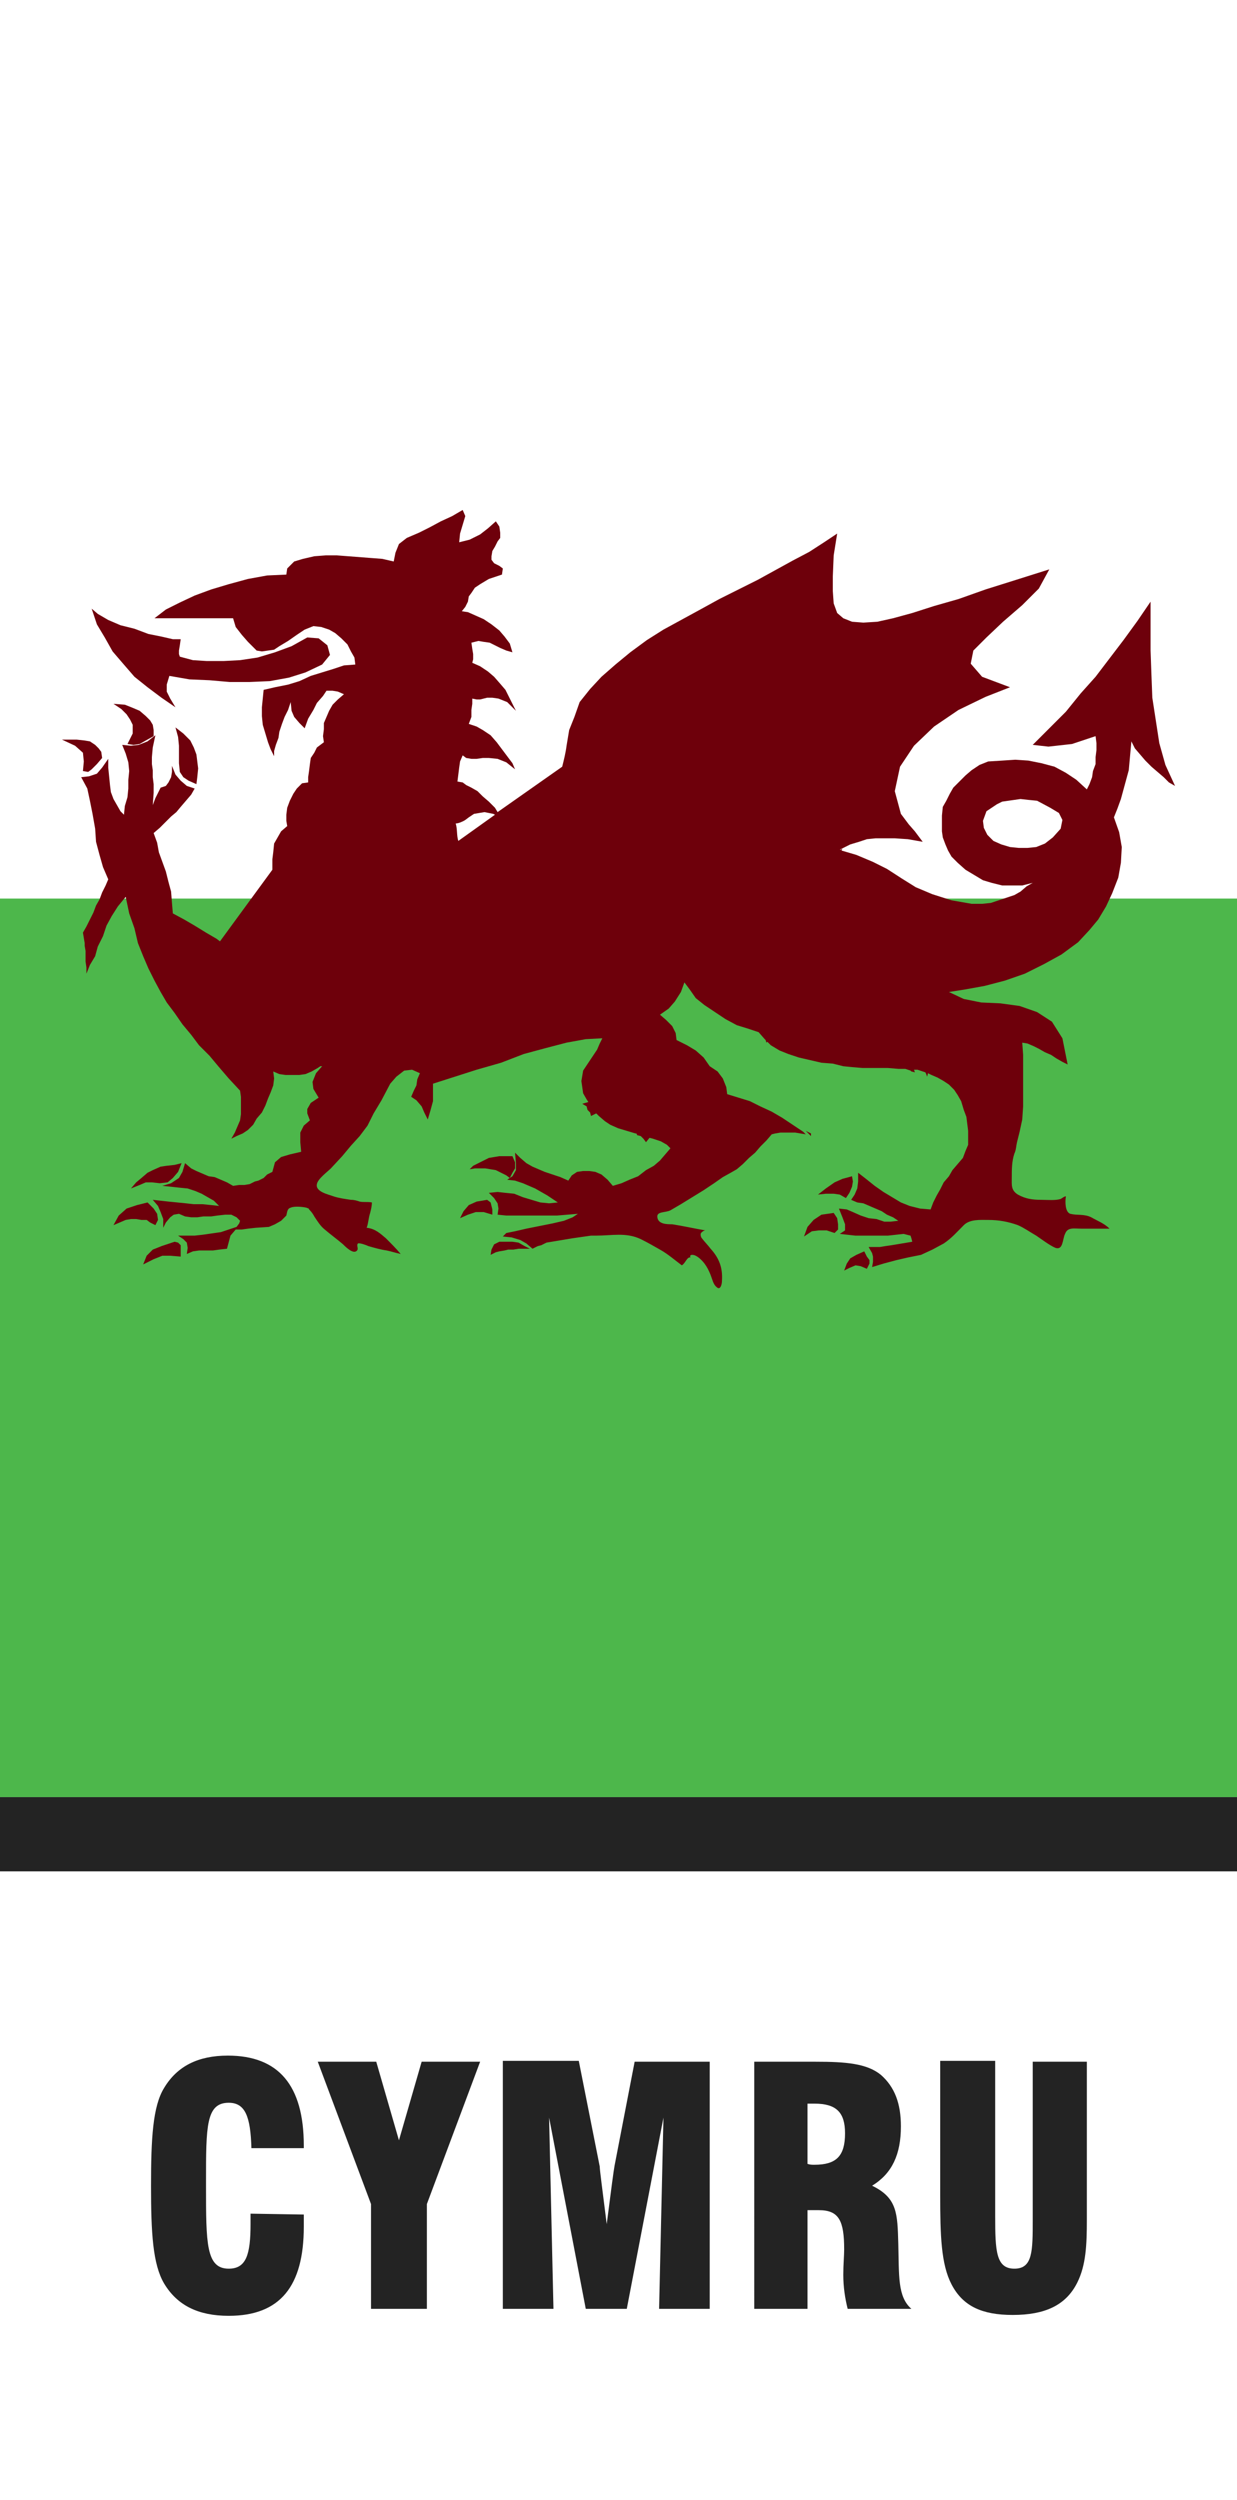 <?xml version="1.0" encoding="utf-8"?>
<!-- Generator: Adobe Illustrator 23.0.1, SVG Export Plug-In . SVG Version: 6.00 Build 0)  -->
<svg version="1.1" id="Layer_1" xmlns="http://www.w3.org/2000/svg" xmlns:xlink="http://www.w3.org/1999/xlink" x="0px" y="0px"
	 viewBox="0 0 141.7 286.3" style="enable-background:new 0 0 141.7 286.3;" xml:space="preserve">
<style type="text/css">
	.st0{fill:#4DB74B;}
	.st1{fill:#232323;}
	.st2{fill:#6E000B;}
</style>
<path class="st0" d="M0,205.8V102.9h141.7v102.9
	C129.7,205.8,12.3,205.8,0,205.8z"/>
<g>
	<path id="path1297_8_" class="st1" d="M28.7,253.5v1.2c0,3.5-0.5,5.1-2.5,5.1
		c-2.6,0-2.6-2.9-2.6-9.5v-0.5c0-6.3,0-9,2.6-9c1.9,0,2.5,1.6,2.6,5.2
		h6v-0.3c0-6.9-2.9-10.3-8.7-10.3
		c-3.4,0-5.8,1.2-7.3,3.7c-1.3,2.1-1.5,5.8-1.5,11.2
		s0.2,9,1.5,11.2c1.5,2.5,3.9,3.7,7.4,3.7
		c5.9,0,8.6-3.4,8.6-10.2c0-0.5,0-0.9,0-1.4L28.7,253.5
		C28.7,253.6,28.7,253.5,28.7,253.5z"/>
	<path id="path1301_8_" class="st1" d="M42.6,264.4h6.3v-12l6.1-16.3h-6.7l-2.6,9
		l-2.6-9h-6.7l6.1,16.3v12H42.6z"/>
	<path id="path1305_8_" class="st1" d="M57.6,264.4h5.8l-0.5-21.9l4.2,21.9h4.7
		L76,242.5l-0.5,21.9h5.8v-28.3h-8.6L70.4,248
		C70.3,248.5,70,250.8,69.5,254.7c-0.5-4-0.8-6.2-0.8-6.6L66.3,236h-8.7
		L57.6,264.4L57.6,264.4z"/>
	<path id="path1309_8_" class="st1" d="M86.4,236.1h7c3.5,0,5.9,0.2,7.5,1.5
		C102.5,239,103.2,240.9,103.2,243.5c0,3.2-1,5.4-3.3,6.8
		c2.9,1.4,2.9,3.2,3,6.6c0.1,3.7-0.1,6.1,1.5,7.5h-7.3
		c-0.3-1.2-0.5-2.5-0.5-3.9c0-1.2,0.1-2.2,0.1-2.9
		c0-3.3-0.6-4.5-2.9-4.5h-1.3v11.3h-6.1
		C86.4,264.4,86.4,236.1,86.4,236.1z M93.3,247.9c2.5,0,3.5-1,3.5-3.6
		c0-2.4-1-3.4-3.5-3.4c-0.2,0-0.5,0-0.8,0v6.9
		C92.8,247.9,93,247.9,93.3,247.9"/>
	<path id="path1313_8_" class="st1" d="M107.7,236.1v15.2c0,4.7,0.1,8,1.3,10.3
		c1.3,2.5,3.5,3.5,7,3.5c3.7,0,6.1-1.1,7.4-3.7c1-2,1.1-4.3,1.1-7.2
		v-18.1h-6.2v18.1c0,3.6,0,5.6-2.1,5.6s-2.2-2-2.2-6V236h-6.3
		C107.7,236,107.7,236.1,107.7,236.1z"/>
</g>
<polygon class="st1" points="141.7,214.3 0,214.3 0,205.8 141.7,205.8 "/>
<g>
	<polygon class="st2" points="92.9,129.9 92.9,129.8 92.3,129.5 92.9,130.1 	"/>
	<polygon class="st2" points="20.5,87.4 20.6,88.4 21,89 21.6,89.4 22.5,89.8 22.6,89 
		22.7,88 22.6,87.2 22.5,86.4 22.2,85.6 21.8,84.8 21,84 20.1,83.3 
		20.4,84.4 20.5,85.4 20.5,86.4 	"/>
	<polygon class="st2" points="99,143.3 98.1,143.7 97.4,144.1 97,144.7 96.7,145.5 
		97.3,145.2 98,144.9 98.6,145 99.3,145.3 99.6,144.7 99.6,144.3 
		99.3,143.9 	"/>
	<polygon class="st2" points="95.5,138.9 94.1,139.1 93.2,139.7 92.5,140.5 92.1,141.6 
		93,141 93.8,140.9 94.7,140.9 95.6,141.2 96,140.8 96,140.2 95.9,139.5 	
		"/>
	<polygon class="st2" points="95.5,136.7 96.2,136.8 96.9,137.2 97.3,136.6 
		97.6,135.9 97.7,135.3 97.6,134.7 96.5,135 95.6,135.4 94.6,136.1 
		93.7,136.8 94.6,136.7 	"/>
	<polygon class="st2" points="55.6,133.8 56.2,133.9 56.8,134 57.4,134.3 
		58,134.6 58.4,134.9 58.7,134.3 59,133.8 59,133.1 58.7,132.4 
		58,132.4 57.2,132.4 56.6,132.5 56,132.6 55.4,132.9 54.8,133.2 
		54.2,133.5 53.8,133.9 54.4,133.8 55,133.8 	"/>
	<polygon class="st2" points="56.4,138.5 56.3,138.1 56.2,137.7 55.8,137.4 
		54.6,137.6 53.7,138 53.1,138.7 52.7,139.5 53.6,139.1 54.5,138.8 
		55.4,138.8 56.4,139.1 	"/>
	<polygon class="st2" points="59.4,142.3 58.7,142.2 58,142.2 57.2,142.2 
		56.6,142.5 56.3,143.1 56.2,143.7 56.8,143.4 57.2,143.3 
		57.8,143.2 58.2,143.1 58.8,143.1 59.4,143 60,143 60.7,143 
		60.1,142.7 	"/>
	<polygon class="st2" points="20,142.2 18.5,142.7 17.5,143.1 16.8,143.8 16.4,144.8 
		17.6,144.2 18.6,143.8 19.5,143.8 20.7,143.9 20.7,143.2 
		20.7,142.6 20.4,142.3 	"/>
	<polygon class="st2" points="17.2,140 17.8,140.3 18.1,139.7 18,139 17.6,138.4 
		16.9,137.7 15.7,138 14.5,138.4 13.6,139.2 13,140.3 13.7,140 
		14.4,139.7 15,139.6 15.6,139.6 16.2,139.7 16.8,139.7 	"/>
	<polygon class="st2" points="16.7,135.4 17.4,135.4 18.3,135.5 19.2,135.4 
		19.8,134.9 20.4,134.2 20.8,133.2 20,133.4 19.1,133.5 18.4,133.6 
		17.5,134 16.9,134.3 16.2,134.9 15.6,135.4 15,136.1 16,135.7 	"/>
	<polygon class="st2" points="15.2,84 14.9,84.6 14.6,85.2 15.3,85.3 16,85.2 
		16.7,84.8 17.6,84.3 17.6,83.6 17.5,83 17.2,82.5 16.7,82 16,81.4 
		15.3,81.1 14.3,80.7 13,80.6 13.9,81.2 14.5,81.8 14.9,82.4 
		15.2,83 15.2,83.7 	"/>
	<polygon class="st2" points="9.6,87.2 9.5,88.3 10.1,88.4 10.5,88.1 11.1,87.5 
		11.7,86.8 11.6,86.1 11.3,85.7 10.9,85.3 10.3,84.9 
		9.7,84.8 8.8,84.7 8,84.7 7.1,84.7 8.6,85.4 9.5,86.2 	"/>
	<polygon class="st2" points="12,73 12.9,74.6 14.1,76 15.4,77.5 16.9,78.7 18.5,79.9 
		20.1,81 19.5,80 19.1,79.2 19.1,78.4 19.4,77.4 21.7,77.8 24,77.9 
		26.3,78.1 28.6,78.1 30.9,78 33.1,77.6 35,77 36.9,76.1 37.8,75 
		37.5,73.9 36.5,73.1 35.2,73 33.4,74 31.5,74.7 29.5,75.3 27.5,75.6 
		25.6,75.7 23.7,75.7 22.1,75.6 20.6,75.2 20.5,74.9 20.5,74.5 
		20.6,73.9 20.7,73.2 19.8,73.2 18.5,72.9 17,72.6 15.4,72 
		13.8,71.6 12.4,71 11.2,70.3 10.5,69.7 11.1,71.5 	"/>
	<path class="st2" d="M133.5,87.6l-0.7-2.5L132.4,82.5l-0.4-2.6l-0.1-2.6
		L131.8,74.5v-2.8v-2.8l-1.5,2.2l-1.6,2.2l-1.6,2.1L125.5,77.5
		l-1.7,1.9l-1.7,2.1l-1.9,1.9l-1.9,1.9l0.9,0.1l0.9,0.1
		l0.9-0.1l0.9-0.1l0.9-0.1l0.9-0.3l0.9-0.3l0.9-0.3
		l0.1,0.8v0.8l-0.1,0.8v0.8l-0.3,0.8l-0.1,0.7l-0.3,0.8
		l-0.3,0.6l-1.2-1.1l-1.2-0.8l-1.3-0.7l-1.5-0.4l-1.5-0.3
		l-1.5-0.1l-1.5,0.1l-1.6,0.1l-1,0.4l-0.9,0.6l-0.7,0.6
		l-0.7,0.7l-0.7,0.7l-0.4,0.7l-0.4,0.8l-0.4,0.7l-0.1,1v1
		v0.8l0.1,0.7l0.3,0.8l0.3,0.7l0.4,0.7l0.7,0.7
		l0.9,0.8l1,0.6l1,0.6l1,0.3l1.2,0.3h1.2h1.1l1.2-0.3
		l-0.7,0.4l-0.7,0.6l-0.7,0.4l-0.9,0.3l-0.9,0.3l-0.9,0.3
		l-1,0.1h-1.2l-2.3-0.4l-2.2-0.7l-1.9-0.8l-1.6-1l-1.7-1.1
		l-1.6-0.8l-1.9-0.8l-1.7-0.5l0.1-0.2l-0.2,0.1h-0.1
		l1.2-0.6l1-0.3l0.9-0.3l1-0.1h1h1.2l1.5,0.1l1.7,0.3
		l-0.3-0.4l-0.6-0.8l-0.7-0.8l-0.6-0.8l-0.3-0.4l-0.7-2.6
		l0.6-2.8l1.6-2.4l2.3-2.2l2.8-1.9l3.1-1.5l2.8-1.1
		l-3.2-1.2l-1.3-1.5l0.3-1.5L113,73l1.9-1.8l2.2-1.9L119,67.4
		l1.2-2.2l-3.8,1.2l-3.5,1.1l-3.1,1.1l-2.8,0.8l-2.5,0.8
		l-2.2,0.6l-1.8,0.4l-1.6,0.1l-1.3-0.1l-1-0.4l-0.7-0.6
		l-0.4-1.1l-0.1-1.4V66l0.1-2.4l0.4-2.5l-1.5,1l-1.7,1.1l-1.9,1
		l-2,1.1l-2,1.1l-2.2,1.1l-2.2,1.1l-2,1.1l-2.2,1.2L76,72.1
		l-1.9,1.2l-1.9,1.4L70.5,76.1L68.9,77.5l-1.3,1.4l-1.2,1.5
		l-0.6,1.7l-0.6,1.5l-0.3,1.8c-0.1,0.8-0.3,1.6-0.5,2.4L57,93
		l-0.3-0.5L56,91.8l-0.7-0.6l-0.6-0.6L54,90.2l-0.6-0.3L53,89.6
		L52.4,89.5L52.5,88.7l0.1-0.8l0.1-0.7L53,86.5l0.4,0.3
		l0.6,0.1h0.6l0.7-0.1H56l1,0.1l1,0.4l1,0.8l-0.3-0.7
		l-0.6-0.8l-0.6-0.8L56.9,85l-0.7-0.8l-0.9-0.6l-0.7-0.4
		l-0.9-0.3l0.3-0.8v-0.8l0.1-0.7V80l0.5,0.1H55L55.4,80l0.4-0.1
		h0.6L57.1,80l1,0.4l1,1l-0.4-0.8l-0.4-0.8L57.9,79l-0.6-0.7
		L56.6,77.5l-0.7-0.6L55,76.3l-0.9-0.4L54.2,75.5v-0.6l-0.1-0.6
		L54,73.6L54.4,73.5l0.4-0.1L55.4,73.5l0.7,0.1l0.6,0.3l0.6,0.3
		L58,74.5l0.7,0.2l-0.3-1l-0.6-0.8l-0.6-0.7l-0.9-0.7
		l-0.9-0.6L54.5,70.5l-0.9-0.4L52.9,70l0.4-0.5l0.3-0.6l0.1-0.6
		L54,67.9l0.4-0.6L55,66.9l1-0.6l1.5-0.5l0.1-0.7l-0.4-0.3L56.6,64.5
		l-0.3-0.4v-0.4l0.1-0.6l0.3-0.5L57,62l0.3-0.4V61l-0.1-0.7
		l-0.4-0.6L55.9,60.5L55,61.2l-1.2,0.6l-1.2,0.3l0.1-1l0.3-1
		l0.3-1L53,58.4l-1.2,0.7L50.5,59.7l-1.3,0.7L48,61l-1.4,0.6
		l-0.9,0.7l-0.4,1l-0.2,1L43.8,64L42.5,63.9l-1.3-0.1
		l-1.3-0.1l-1.3-0.1h-1.3L36,63.7L34.7,64l-1,0.3l-0.4,0.4
		l-0.4,0.4l-0.1,0.7l-2.2,0.1l-2.2,0.4l-2.2,0.6l-2,0.6
		l-1.9,0.7L20.6,69L19,69.8l-1.3,1h9l0.3,1l0.7,0.9l0.7,0.8l1,1
		l0.6,0.1l0.7-0.1l0.7-0.1L32,74l1-0.6l1-0.7l0.9-0.6l1-0.4
		l0.9,0.1l0.9,0.3l0.7,0.4l0.7,0.6l0.7,0.7l0.4,0.8
		l0.4,0.7l0.1,0.8l-1.3,0.1l-1.2,0.4L36.9,77l-1.3,0.4
		L34.3,78L33,78.4l-1.5,0.3L30.2,79l-0.1,1L30,81v1l0.1,1l0.3,1l0.3,1
		l0.3,0.8l0.4,0.8V86l0.2-0.7L31.9,84.5l0.1-0.7l0.3-0.9
		l0.3-0.8L33,81.3l0.3-0.9l0.1,1l0.3,0.7l0.6,0.7l0.6,0.6
		l0.4-1.1l0.6-1l0.4-0.8l0.7-0.8l0.4-0.6h0.7l0.6,0.1
		l0.7,0.3l-0.7,0.6l-0.6,0.6l-0.4,0.7l-0.3,0.7l-0.3,0.7
		v0.7L37,84.3L37.1,85l-0.4,0.3l-0.4,0.3L36,86.2l-0.4,0.6
		L35.5,87.5l-0.1,0.8L35.3,89v0.6l-0.7,0.1L34,90.3l-0.4,0.6
		l-0.4,0.8l-0.3,0.8l-0.1,0.8V94l0.1,0.6l-0.7,0.6
		l-0.4,0.7l-0.4,0.7l-0.1,1l-0.1,0.8v0.8v0.4l-6,8.2
		l-0.4-0.3l-1.2-0.7l-1.3-0.8l-1.2-0.7l-1.3-0.7l-0.1-1.2
		l-0.1-1.3L19.3,101L19,99.8l-0.4-1.1l-0.4-1.1L18,96.5l-0.4-1.1
		l0.7-0.6l0.7-0.7l0.6-0.6l0.6-0.5l0.5-0.6l0.6-0.7
		l0.6-0.7l0.4-0.7L21.4,90l-0.7-0.6l-0.6-0.7l-0.4-1v0.7
		L19.6,89l-0.3,0.6L19,90l-0.6,0.2l-0.3,0.6l-0.3,0.6l-0.3,0.8
		l0.1-1.4v-1L17.5,89v-0.8L17.4,87.5v-0.8L17.5,85.6l0.3-1.4l-0.9,0.7
		l-1,0.4L15,85.4l-1-0.1l0.4,1l0.3,1l0.1,1l-0.1,1v1l-0.1,1l-0.3,1
		l-0.1,1l-0.4-0.4l-0.4-0.7L13,91.5l-0.3-0.8l-0.1-0.8l-0.1-1
		l-0.1-1v-1l-0.7,1l-0.6,0.7l-0.9,0.3L9.3,89L10,90.3l0.3,1.4
		l0.3,1.5l0.3,1.7l0.1,1.5l0.4,1.5l0.4,1.4l0.6,1.4l-0.3,0.7
		l-0.4,0.8l-0.3,0.8l-0.4,0.7l-0.3,0.8l-0.4,0.8l-0.4,0.8
		l-0.4,0.7l0.1,0.6l0.1,0.6v0.3l0.1,0.6v0.6v0.6
		l0.1,0.7V111.5l0.4-1l0.6-1l0.3-1.1l0.6-1.2l0.4-1.2
		l0.6-1.1l0.7-1.1l0.9-1.1l0.4,1.9l0.6,1.7l0.4,1.7
		l0.6,1.5l0.6,1.4l0.7,1.4l0.7,1.3l0.7,1.2L20,116l0.9,1.3
		l1,1.2l0.9,1.2L24,120.9l1,1.2l1.2,1.4L27.5,124.9l0.1,0.7v0.7
		v0.7v0.6L27.5,128.3l-0.3,0.7l-0.3,0.7l-0.4,0.7l0.6-0.3
		l0.7-0.3l0.6-0.4l0.6-0.6l0.4-0.7l0.6-0.7l0.4-0.8
		l0.3-0.8l0.3-0.7l0.3-0.8l0.1-0.8l-0.1-0.8L32,123
		l0.7,0.1h0.7h0.9L35,123l0.7-0.3l0.7-0.4l0.3-0.2h0.2
		l-0.7,0.8l-0.4,1l0.1,0.8l0.6,1l-0.9,0.6L35.2,127v0.5l0.3,0.8
		l-0.7,0.6l-0.4,0.8v1.1l0.1,1.1l-1.3,0.3l-1,0.3
		l-0.7,0.6l-0.3,1.1l-0.6,0.3l-0.4,0.4l-0.6,0.3l-0.4,0.1
		l-0.6,0.3l-0.6,0.1h-0.6l-0.7,0.1l-0.7-0.4l-0.7-0.3
		l-0.7-0.3l-0.7-0.1l-0.7-0.3l-0.7-0.3l-0.6-0.3l-0.7-0.6
		l-0.3,1l-0.4,0.7l-0.9,0.6l-1,0.3l1,0.1l0.9,0.1l1,0.1
		l0.9,0.3l0.7,0.3l0.7,0.4l0.7,0.4l0.6,0.6l-0.9-0.1
		l-1-0.1h-1l-0.9-0.1l-1-0.1l-1-0.1l-0.9-0.1l-0.9-0.1l0.6,0.7
		l0.3,0.7l0.3,0.8v1L19,140l0.5-0.6l0.4-0.3L20.5,139l0.7,0.3
		l0.7,0.1h0.7l0.7-0.1h0.9l0.7-0.1l0.9-0.1h0.7
		l0.6,0.3l0.4,0.4l-0.1,0.3l-0.3,0.4l-0.9,0.3l-0.9,0.3
		l-0.7,0.1l-0.7,0.1l-0.7,0.1L22.3,141.5h-0.9h-1l0.6,0.4
		l0.4,0.4l0.1,0.6l-0.1,0.7l0.7-0.3l0.7-0.1h0.7h0.9
		l0.7-0.1L26,143l0.4-1.5L27,140.8h0.7l0.7-0.1l0.9-0.1l1.5-0.1
		l0.7-0.3l0.7-0.4l0.6-0.6c0.1-0.4,0.1-0.8,0.5-0.9
		c0.4-0.2,1.4-0.1,1.8,0c0.5,0.2,0.1,0,0.4,0.3
		c0.2,0.2,0.4,0.5,0.5,0.7c0.4,0.6,0.7,1.1,1.2,1.5
		c0.7,0.6,1.4,1.1,2.1,1.7c0.3,0.3,1.2,1.2,1.6,0.7
		c0.2-0.2-0.1-0.6,0.1-0.8c0.2-0.1,1,0.2,1.2,0.3
		c0.7,0.2,1.4,0.4,2.1,0.5c0.5,0.1,1.1,0.3,1.6,0.4
		c-0.5-0.6-1.1-1.2-1.7-1.8c-0.6-0.5-1.2-1.1-2.2-1.2
		c0.2-0.5,0.2-1.1,0.4-1.7c0.1-0.4,0.2-0.8,0.2-1.2
		c-0.5-0.1-1,0-1.4-0.1c-0.3-0.1-0.6-0.2-1-0.2
		c-0.7-0.1-1.4-0.2-2-0.4c-0.5-0.2-2.1-0.5-1.9-1.4
		c0.1-0.6,1.2-1.4,1.6-1.8l1.3-1.4l1-1.2l1-1.1l0.9-1.2
		l0.7-1.4l0.9-1.5l1-1.9l0.7-0.8l0.9-0.7l0.9-0.1l0.9,0.4
		l-0.3,0.7l-0.1,0.7l-0.3,0.6l-0.3,0.7l0.6,0.4l0.6,0.7
		l0.3,0.7L49,128.2l0.3-1l0.3-1.1v-1v-1l2.5-0.8l2.5-0.8l2.8-0.8
		l2.6-1l2.6-0.7l2.3-0.6l2.2-0.4l1.9-0.1l-0.3,0.6
		l-0.3,0.7l-0.4,0.6l-0.4,0.6l-0.4,0.6l-0.4,0.6l-0.1,0.6
		l-0.1,0.6l0.1,0.7l0.1,0.7l0.4,0.7l0.2,0.3l-0.7,0.2
		l0.5,0.3l0.1,0.4l0.3,0.3l0.1,0.4l0.6-0.3l0.3,0.3
		l0.7,0.6l0.6,0.4l0.9,0.4l1,0.3l1,0.3h0.1L73,130l0.4,0.1
		l0.3,0.3l0.3,0.4l0.4-0.5l0.4,0.1l0.9,0.3l0.7,0.4
		L76.8,131.5l-0.6,0.7l-0.6,0.7L74.9,133.5L74,134l-0.9,0.7l-1,0.4
		l-0.9,0.4l-1,0.3l-0.6-0.7l-0.7-0.6l-0.7-0.3l-0.7-0.1
		h-0.7l-0.7,0.1l-0.6,0.4l-0.4,0.6l-0.9-0.4l-0.9-0.3
		l-0.9-0.3l-0.7-0.3l-0.7-0.3l-0.7-0.4l-0.7-0.6L59,132
		l0.1,1.2V134l-0.4,0.7l-0.6,0.4L59,135.2L59.9,135.5l0.7,0.3
		l0.7,0.3L62,136.5l0.7,0.4l0.6,0.4l0.6,0.4l-1,0.1l-1-0.1
		l-1-0.3l-1-0.3l-1-0.4l-1-0.1L57,136.5l-1,0.1l0.6,0.6L57,137.8
		l0.1,0.6L57,139.1l1,0.1h1h1.2h1.2h1.2h1.2L65,139.1l1.2-0.1
		l-0.6,0.4l-1,0.4l-1.3,0.3l-1.5,0.3l-1.5,0.3L59,141l-1,0.2l-0.4,0.4
		l1,0.1l1,0.3l0.7,0.4L61,143l0.6-0.3L62,142.6l0.6-0.3l0.6-0.1
		l0.6-0.1l0.6-0.1l0.6-0.1l0.6-0.1l0.7-0.1l0.7-0.1
		l0.7-0.1h0.6c1.8,0,3.4-0.4,5.1,0.4
		c0.8,0.4,1.5,0.8,2.2,1.2c0.9,0.5,1.7,1.2,2.5,1.8
		c0.4-0.2,0.6-1,1-0.9c-0.1-0.2,0-0.3,0.2-0.3
		c0.5,0,1.1,0.6,1.4,1s0.5,0.8,0.7,1.3s0.3,1.1,0.7,1.4
		c0.4,0.4,0.6-0.3,0.6-0.7c0.1-1.5-0.3-2.6-1.3-3.7
		c-0.3-0.4-0.7-0.8-1-1.2c-0.1-0.1-0.2-0.4-0.1-0.6
		c0.1-0.1,0.3-0.3,0.5-0.3c-1.2-0.2-2.5-0.5-3.8-0.7
		c-0.6,0-1.6,0-1.7-0.8c-0.1-0.7,0.9-0.5,1.5-0.8l1.2-0.7
		l1.3-0.8l1.3-0.8l1.2-0.8l1-0.7l0.9-0.5l0.7-0.4l0.7-0.6
		l0.7-0.7l0.7-0.6l0.6-0.7l0.7-0.7l0.6-0.7l0.4-0.1
		l0.6-0.1H90h0.5h0.6l0.6,0.1l0.6,0.1l-0.3-0.3l-1.2-0.8
		l-1.2-0.8l-1.2-0.7l-1.3-0.6l-1.2-0.6l-1.3-0.4l-1.3-0.4
		l-0.1-0.8l-0.4-1l-0.6-0.8l-0.9-0.6l-0.7-1l-0.9-0.8l-1-0.6
		L77.5,119.1l-0.1-0.8L77,117.5l-0.7-0.7l-0.7-0.6l1-0.7
		l0.7-0.8L78,113.6l0.4-1.1L79,113.3l0.7,1l1,0.8l1.2,0.8
		l1.2,0.8l1.3,0.7l1.3,0.4l1.2,0.4l0.7,0.8l0.1,0.1
		l0.1,0.3l0.1-0.1l0.4,0.4l1,0.6l1,0.4l1.2,0.4l1.3,0.3
		l1.3,0.3l1.3,0.1l1.2,0.3l1,0.1l1.2,0.1h1.2h1.7
		l1.2,0.1h0.8l0.3,0.1l0.3,0.1l0.1,0.1l0.4,0.1
		l-0.1-0.3h0.4l0.9,0.3l0.1,0.2l0.1,0.3l0.1-0.4
		l0.4,0.2l0.7,0.3l0.7,0.4l0.6,0.4l0.6,0.6l0.4,0.6
		l0.4,0.7l0.3,1l0.3,0.8l0.1,0.8l0.1,0.8v0.8v0.8
		l-0.3,0.7l-0.3,0.8l-0.6,0.7l-0.6,0.7l-0.4,0.7l-0.6,0.7
		l-0.4,0.8l-0.4,0.7l-0.4,0.8l-0.3,0.8l-1.2-0.1l-1.2-0.3
		l-1-0.4l-1-0.6l-1-0.6l-1-0.7l-1-0.8l-0.9-0.7v1l-0.1,0.8
		l-0.3,0.7l-0.4,0.6l0.7,0.3l0.7,0.1l0.7,0.3l0.7,0.3
		l0.7,0.3l0.6,0.4l0.7,0.3l0.6,0.4l-0.9,0.1h-0.7
		l-0.9-0.3l-0.9-0.1l-0.9-0.3l-0.9-0.4l-0.7-0.3l-0.9-0.1
		l0.4,1l0.3,0.8v0.7l-0.6,0.4l0.9,0.1l0.9,0.1h1h0.9h0.9
		h0.9l0.9-0.1l0.9-0.1l0.4,0.1l0.4,0.1l0.1,0.3
		l0.1,0.4l-0.6,0.1l-0.6,0.1l-0.6,0.1l-0.6,0.1l-0.7,0.1
		l-0.6,0.1h-0.7h-0.6l0.4,0.7l0.1,0.4v0.6l-0.1,0.6
		l1.3-0.4l1.5-0.4l1.3-0.3l1.5-0.3l1.3-0.6l1.3-0.7
		c0.9-0.6,1.5-1.3,2.3-2.1c0.7-0.7,1.9-0.6,2.8-0.6
		c1.2,0,2.3,0.2,3.4,0.6c0.7,0.3,1.4,0.8,2.1,1.2
		c0.6,0.4,1.5,1.1,2.2,1.4c0.9,0.3,0.8-1,1.1-1.6
		c0.3-0.8,1-0.6,1.9-0.6c1.1,0,2.1,0,3.2,0
		C126.5,140.1,125.7,139.8,125,139.4c-0.8-0.4-1.6-0.2-2.4-0.4
		c-0.6-0.2-0.6-1.4-0.5-2c-0.2,0-0.4,0.2-0.6,0.3
		c-0.6,0.2-1.6,0.1-2.2,0.1c-1,0-1.8-0.1-2.7-0.6
		c-0.8-0.5-0.7-1.1-0.7-1.9c0-1,0-1.9,0.3-2.8
		c0.2-0.4,0.2-0.9,0.3-1.3l0.3-1.2l0.3-1.4l0.1-1.5v-1.4
		v-1.5v-1.5v-1.5l-0.1-1.4l0.6,0.1l0.7,0.3l0.6,0.3l0.7,0.4
		l0.7,0.3l0.6,0.4l0.7,0.4l0.6,0.3l-0.6-3l-1.2-1.9
		l-1.7-1.1l-2-0.7l-2.2-0.3l-2.2-0.1l-2-0.4l-1.7-0.8
		l1.9-0.3l2.2-0.4l2.3-0.6l2.3-0.8l2.2-1.1l2-1.1
		l1.9-1.4l1.3-1.4l1-1.2l0.9-1.5l0.7-1.5l0.7-1.8l0.3-1.7
		l0.1-1.8l-0.3-1.7l-0.6-1.7l0.4-1l0.4-1.1l0.3-1.1
		l0.3-1.1l0.3-1.1l0.1-1.1l0.1-1.1l0.1-1.1l0.4,0.8
		l0.6,0.7l0.6,0.7l0.7,0.7l0.7,0.6l0.7,0.6l0.6,0.6
		l0.7,0.4L133.5,87.6z M37,122L37,122L37,122L37,122z M52.5,96.3
		c-0.2-0.6-0.1-1.4-0.3-2c0.3,0,0.8-0.2,1.1-0.4l0.4-0.3
		l0.6-0.4l0.6-0.1L55.5,93l1,0.2l0.2,0.1L52.5,96.3z M121.5,94.9
		l-0.9,1l-0.9,0.7l-1,0.4l-1,0.1h-1l-1-0.1l-1-0.3l-0.9-0.4
		l-0.7-0.7l-0.4-0.8l-0.1-0.8L113,92.9l0.6-0.4l0.6-0.4
		l0.6-0.3l0.7-0.1l0.7-0.1l0.7-0.1l0.9,0.1l1,0.1l1.5,0.8
		l1,0.6l0.4,0.8L121.5,94.9z"/>
</g>
</svg>

